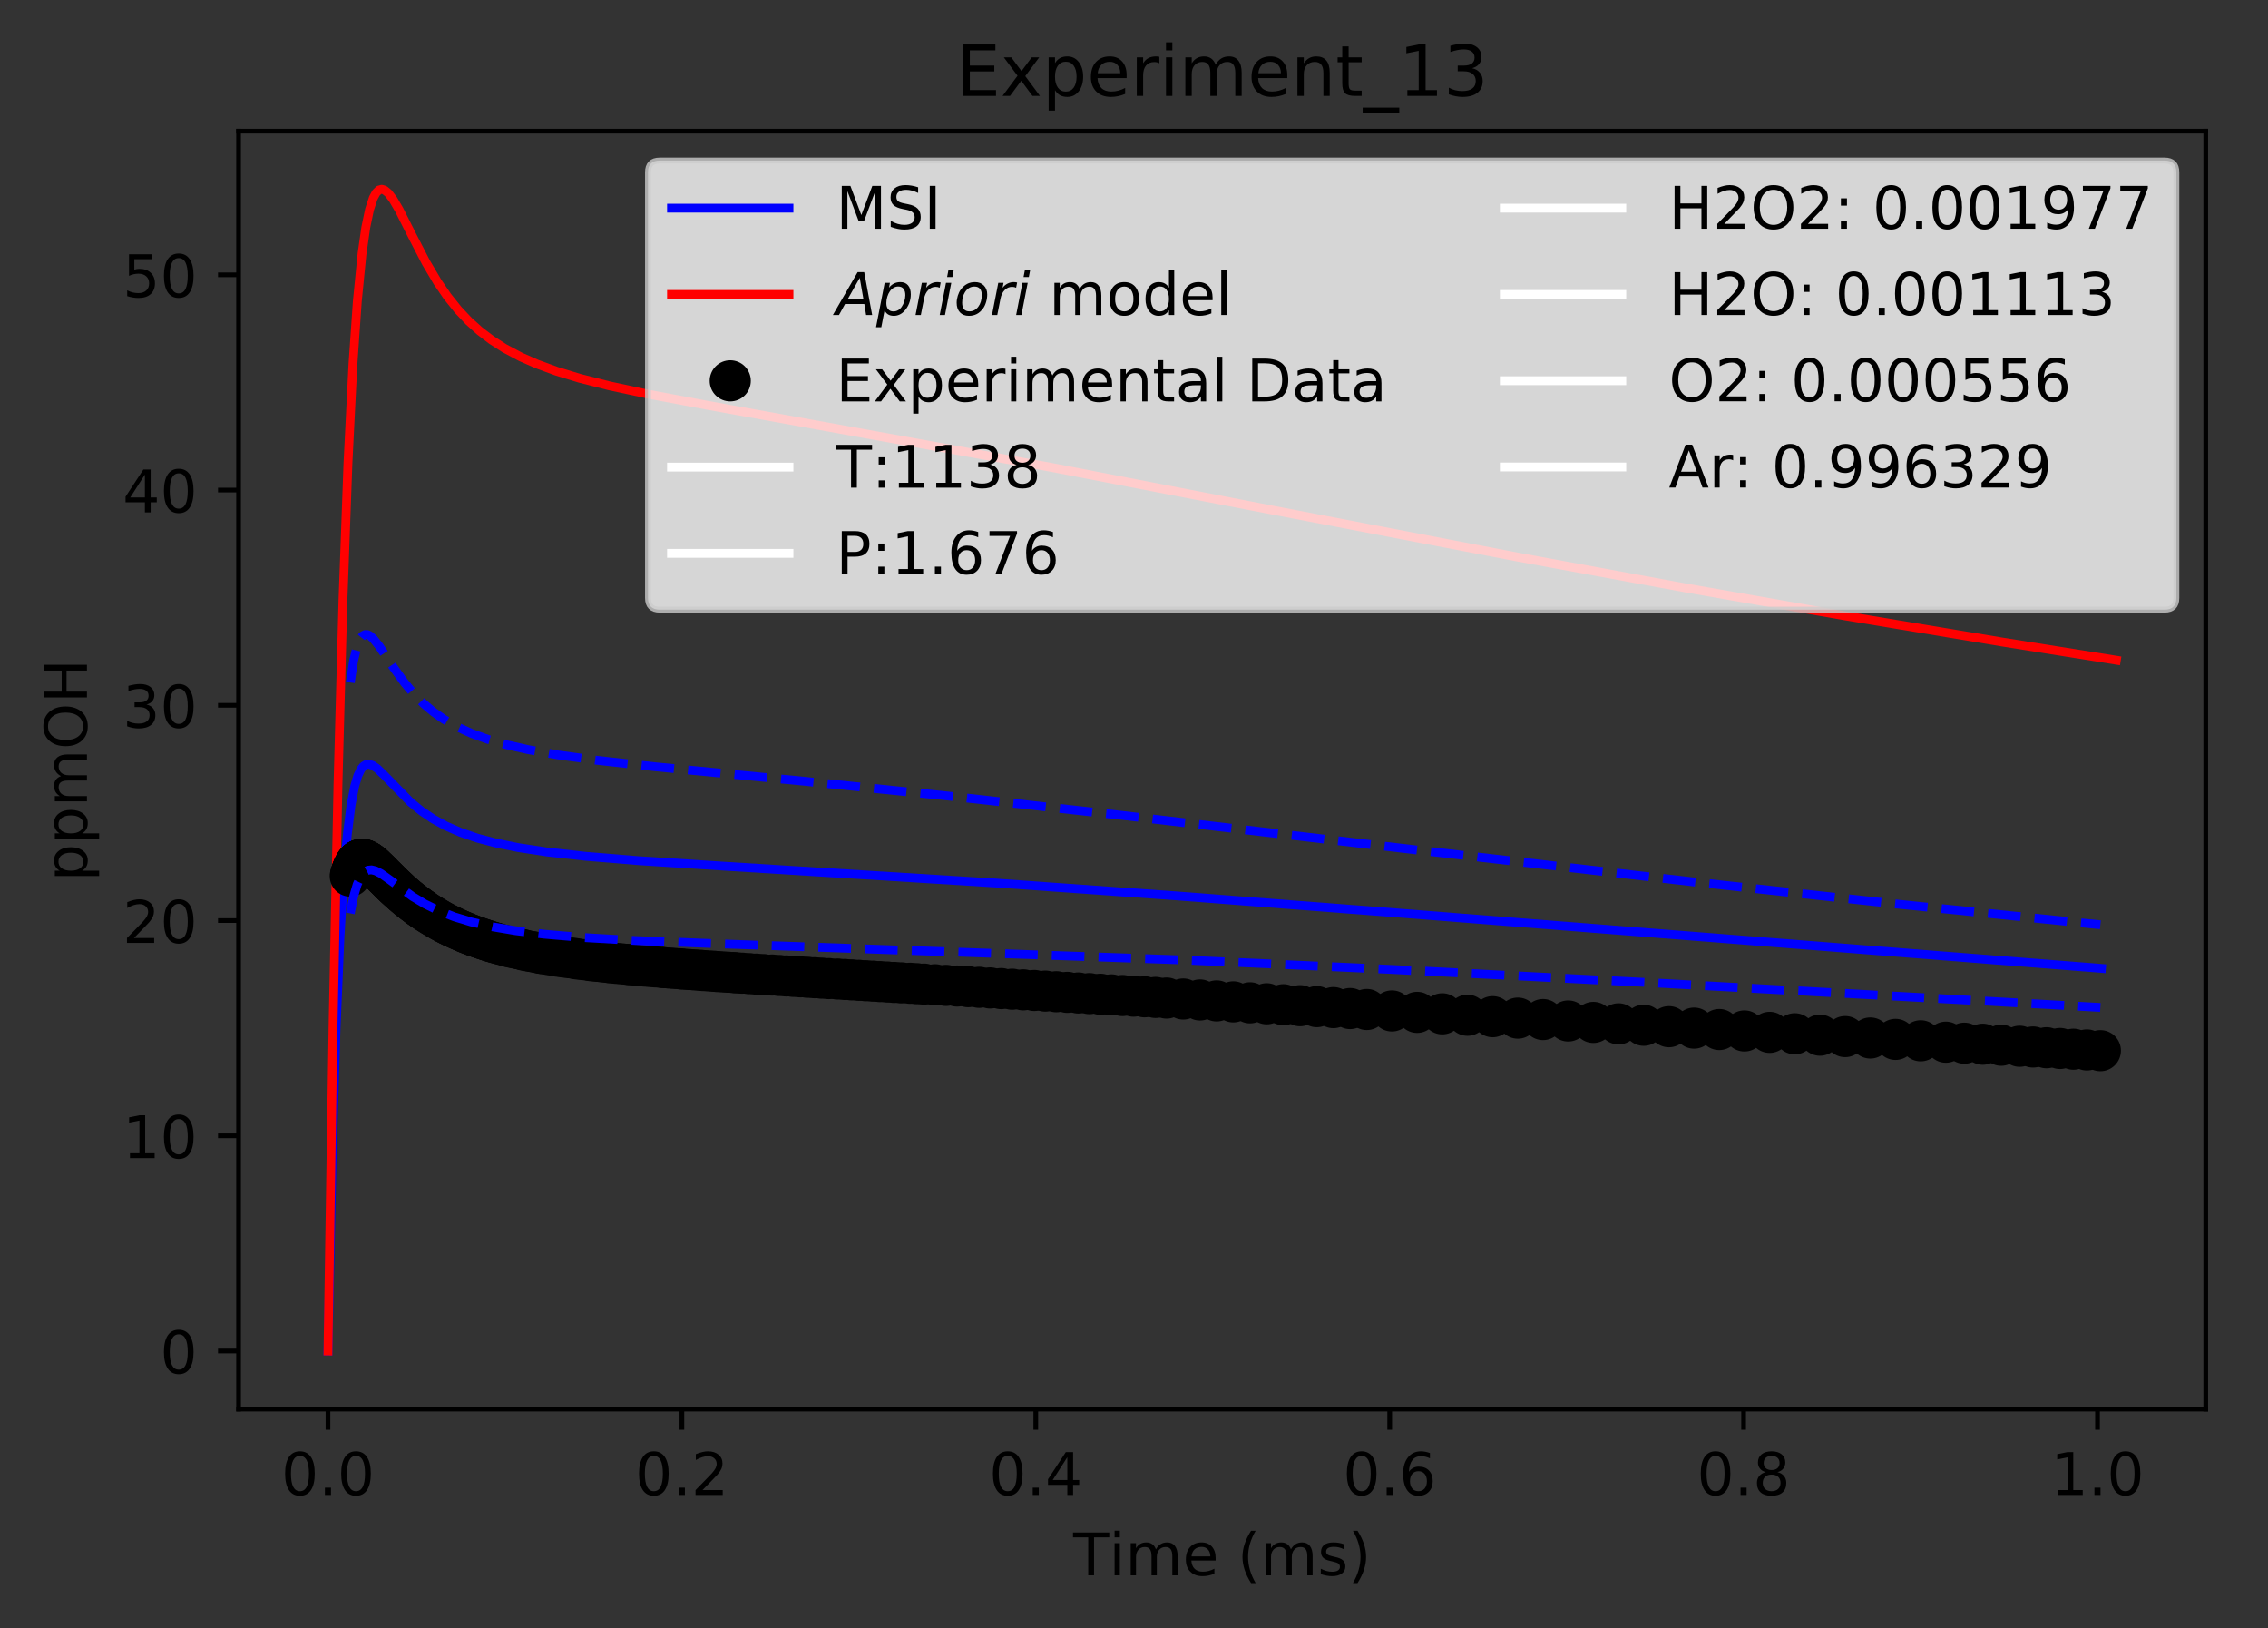 <?xml version="1.0" encoding="utf-8" standalone="no"?>
<!DOCTYPE svg PUBLIC "-//W3C//DTD SVG 1.1//EN"
  "http://www.w3.org/Graphics/SVG/1.1/DTD/svg11.dtd">
<!-- Created with matplotlib (http://matplotlib.org/) -->
<svg height="277pt" version="1.1" viewBox="0 0 386 277" width="386pt" xmlns="http://www.w3.org/2000/svg" xmlns:xlink="http://www.w3.org/1999/xlink">
 <rect x="0" y="0" width="386" height="277" fill="#333333" stroke="none"/>
 <defs>
  <style type="text/css">
*{stroke-linecap:butt;stroke-linejoin:round;}
  </style>
 </defs>
 <g id="figure_1">
  <g id="patch_1">
   <path d="M 0 277.314 
L 386.103 277.314 
L 386.103 0 
L 0 0 
z
" style="fill:none;"/>
  </g>
  <g id="axes_1">
   <g id="patch_2">
    <path d="M 40.603 239.758 
L 375.403 239.758 
L 375.403 22.318 
L 40.603 22.318 
z
" style="fill:none;"/>
   </g>
   <g id="matplotlib.axis_1">
    <g id="xtick_1">
     <g id="line2d_1">
      <defs>
       <path d="M 0 0 
L 0 3.5 
" id="mad2cdaed10" style="stroke:#000000;stroke-width:0.8;"/>
      </defs>
      <g>
       <use style="stroke:#000000;stroke-width:0.8;" x="55.821" xlink:href="#mad2cdaed10" y="239.758"/>
      </g>
     </g>
     <g id="text_1">
      <!-- 0.0 -->
      <defs>
       <path d="M 31.781 66.406 
Q 24.172 66.406 20.328 58.906 
Q 16.5 51.422 16.5 36.375 
Q 16.5 21.391 20.328 13.891 
Q 24.172 6.391 31.781 6.391 
Q 39.453 6.391 43.281 13.891 
Q 47.125 21.391 47.125 36.375 
Q 47.125 51.422 43.281 58.906 
Q 39.453 66.406 31.781 66.406 
z
M 31.781 74.219 
Q 44.047 74.219 50.516 64.516 
Q 56.984 54.828 56.984 36.375 
Q 56.984 17.969 50.516 8.266 
Q 44.047 -1.422 31.781 -1.422 
Q 19.531 -1.422 13.062 8.266 
Q 6.594 17.969 6.594 36.375 
Q 6.594 54.828 13.062 64.516 
Q 19.531 74.219 31.781 74.219 
z
" id="DejaVuSans-30"/>
       <path d="M 10.688 12.406 
L 21 12.406 
L 21 0 
L 10.688 0 
z
" id="DejaVuSans-2e"/>
      </defs>
      <g transform="translate(47.87 254.357)scale(0.1 -0.1)">
       <use xlink:href="#DejaVuSans-30"/>
       <use x="63.623" xlink:href="#DejaVuSans-2e"/>
       <use x="95.41" xlink:href="#DejaVuSans-30"/>
      </g>
     </g>
    </g>
    <g id="xtick_2">
     <g id="line2d_2">
      <g>
       <use style="stroke:#000000;stroke-width:0.8;" x="116.054" xlink:href="#mad2cdaed10" y="239.758"/>
      </g>
     </g>
     <g id="text_2">
      <!-- 0.2 -->
      <defs>
       <path d="M 19.188 8.297 
L 53.609 8.297 
L 53.609 0 
L 7.328 0 
L 7.328 8.297 
Q 12.938 14.109 22.625 23.891 
Q 32.328 33.688 34.812 36.531 
Q 39.547 41.844 41.422 45.531 
Q 43.312 49.219 43.312 52.781 
Q 43.312 58.594 39.234 62.25 
Q 35.156 65.922 28.609 65.922 
Q 23.969 65.922 18.812 64.312 
Q 13.672 62.703 7.812 59.422 
L 7.812 69.391 
Q 13.766 71.781 18.938 73 
Q 24.125 74.219 28.422 74.219 
Q 39.75 74.219 46.484 68.547 
Q 53.219 62.891 53.219 53.422 
Q 53.219 48.922 51.531 44.891 
Q 49.859 40.875 45.406 35.406 
Q 44.188 33.984 37.641 27.219 
Q 31.109 20.453 19.188 8.297 
z
" id="DejaVuSans-32"/>
      </defs>
      <g transform="translate(108.102 254.357)scale(0.1 -0.1)">
       <use xlink:href="#DejaVuSans-30"/>
       <use x="63.623" xlink:href="#DejaVuSans-2e"/>
       <use x="95.41" xlink:href="#DejaVuSans-32"/>
      </g>
     </g>
    </g>
    <g id="xtick_3">
     <g id="line2d_3">
      <g>
       <use style="stroke:#000000;stroke-width:0.8;" x="176.286" xlink:href="#mad2cdaed10" y="239.758"/>
      </g>
     </g>
     <g id="text_3">
      <!-- 0.4 -->
      <defs>
       <path d="M 37.797 64.312 
L 12.891 25.391 
L 37.797 25.391 
z
M 35.203 72.906 
L 47.609 72.906 
L 47.609 25.391 
L 58.016 25.391 
L 58.016 17.188 
L 47.609 17.188 
L 47.609 0 
L 37.797 0 
L 37.797 17.188 
L 4.891 17.188 
L 4.891 26.703 
z
" id="DejaVuSans-34"/>
      </defs>
      <g transform="translate(168.334 254.357)scale(0.1 -0.1)">
       <use xlink:href="#DejaVuSans-30"/>
       <use x="63.623" xlink:href="#DejaVuSans-2e"/>
       <use x="95.41" xlink:href="#DejaVuSans-34"/>
      </g>
     </g>
    </g>
    <g id="xtick_4">
     <g id="line2d_4">
      <g>
       <use style="stroke:#000000;stroke-width:0.8;" x="236.518" xlink:href="#mad2cdaed10" y="239.758"/>
      </g>
     </g>
     <g id="text_4">
      <!-- 0.6 -->
      <defs>
       <path d="M 33.016 40.375 
Q 26.375 40.375 22.484 35.828 
Q 18.609 31.297 18.609 23.391 
Q 18.609 15.531 22.484 10.953 
Q 26.375 6.391 33.016 6.391 
Q 39.656 6.391 43.531 10.953 
Q 47.406 15.531 47.406 23.391 
Q 47.406 31.297 43.531 35.828 
Q 39.656 40.375 33.016 40.375 
z
M 52.594 71.297 
L 52.594 62.312 
Q 48.875 64.062 45.094 64.984 
Q 41.312 65.922 37.594 65.922 
Q 27.828 65.922 22.672 59.328 
Q 17.531 52.734 16.797 39.406 
Q 19.672 43.656 24.016 45.922 
Q 28.375 48.188 33.594 48.188 
Q 44.578 48.188 50.953 41.516 
Q 57.328 34.859 57.328 23.391 
Q 57.328 12.156 50.688 5.359 
Q 44.047 -1.422 33.016 -1.422 
Q 20.359 -1.422 13.672 8.266 
Q 6.984 17.969 6.984 36.375 
Q 6.984 53.656 15.188 63.938 
Q 23.391 74.219 37.203 74.219 
Q 40.922 74.219 44.703 73.484 
Q 48.484 72.75 52.594 71.297 
z
" id="DejaVuSans-36"/>
      </defs>
      <g transform="translate(228.567 254.357)scale(0.1 -0.1)">
       <use xlink:href="#DejaVuSans-30"/>
       <use x="63.623" xlink:href="#DejaVuSans-2e"/>
       <use x="95.41" xlink:href="#DejaVuSans-36"/>
      </g>
     </g>
    </g>
    <g id="xtick_5">
     <g id="line2d_5">
      <g>
       <use style="stroke:#000000;stroke-width:0.8;" x="296.751" xlink:href="#mad2cdaed10" y="239.758"/>
      </g>
     </g>
     <g id="text_5">
      <!-- 0.8 -->
      <defs>
       <path d="M 31.781 34.625 
Q 24.75 34.625 20.719 30.859 
Q 16.703 27.094 16.703 20.516 
Q 16.703 13.922 20.719 10.156 
Q 24.75 6.391 31.781 6.391 
Q 38.812 6.391 42.859 10.172 
Q 46.922 13.969 46.922 20.516 
Q 46.922 27.094 42.891 30.859 
Q 38.875 34.625 31.781 34.625 
z
M 21.922 38.812 
Q 15.578 40.375 12.031 44.719 
Q 8.5 49.078 8.5 55.328 
Q 8.5 64.062 14.719 69.141 
Q 20.953 74.219 31.781 74.219 
Q 42.672 74.219 48.875 69.141 
Q 55.078 64.062 55.078 55.328 
Q 55.078 49.078 51.531 44.719 
Q 48 40.375 41.703 38.812 
Q 48.828 37.156 52.797 32.312 
Q 56.781 27.484 56.781 20.516 
Q 56.781 9.906 50.312 4.234 
Q 43.844 -1.422 31.781 -1.422 
Q 19.734 -1.422 13.25 4.234 
Q 6.781 9.906 6.781 20.516 
Q 6.781 27.484 10.781 32.312 
Q 14.797 37.156 21.922 38.812 
z
M 18.312 54.391 
Q 18.312 48.734 21.844 45.562 
Q 25.391 42.391 31.781 42.391 
Q 38.141 42.391 41.719 45.562 
Q 45.312 48.734 45.312 54.391 
Q 45.312 60.062 41.719 63.234 
Q 38.141 66.406 31.781 66.406 
Q 25.391 66.406 21.844 63.234 
Q 18.312 60.062 18.312 54.391 
z
" id="DejaVuSans-38"/>
      </defs>
      <g transform="translate(288.799 254.357)scale(0.1 -0.1)">
       <use xlink:href="#DejaVuSans-30"/>
       <use x="63.623" xlink:href="#DejaVuSans-2e"/>
       <use x="95.41" xlink:href="#DejaVuSans-38"/>
      </g>
     </g>
    </g>
    <g id="xtick_6">
     <g id="line2d_6">
      <g>
       <use style="stroke:#000000;stroke-width:0.8;" x="356.983" xlink:href="#mad2cdaed10" y="239.758"/>
      </g>
     </g>
     <g id="text_6">
      <!-- 1.0 -->
      <defs>
       <path d="M 12.406 8.297 
L 28.516 8.297 
L 28.516 63.922 
L 10.984 60.406 
L 10.984 69.391 
L 28.422 72.906 
L 38.281 72.906 
L 38.281 8.297 
L 54.391 8.297 
L 54.391 0 
L 12.406 0 
z
" id="DejaVuSans-31"/>
      </defs>
      <g transform="translate(349.031 254.357)scale(0.1 -0.1)">
       <use xlink:href="#DejaVuSans-31"/>
       <use x="63.623" xlink:href="#DejaVuSans-2e"/>
       <use x="95.41" xlink:href="#DejaVuSans-30"/>
      </g>
     </g>
    </g>
    <g id="text_7">
     <!-- Time (ms) -->
     <defs>
      <path d="M -0.297 72.906 
L 61.375 72.906 
L 61.375 64.594 
L 35.5 64.594 
L 35.5 0 
L 25.594 0 
L 25.594 64.594 
L -0.297 64.594 
z
" id="DejaVuSans-54"/>
      <path d="M 9.422 54.688 
L 18.406 54.688 
L 18.406 0 
L 9.422 0 
z
M 9.422 75.984 
L 18.406 75.984 
L 18.406 64.594 
L 9.422 64.594 
z
" id="DejaVuSans-69"/>
      <path d="M 52 44.188 
Q 55.375 50.25 60.062 53.125 
Q 64.75 56 71.094 56 
Q 79.641 56 84.281 50.016 
Q 88.922 44.047 88.922 33.016 
L 88.922 0 
L 79.891 0 
L 79.891 32.719 
Q 79.891 40.578 77.094 44.375 
Q 74.312 48.188 68.609 48.188 
Q 61.625 48.188 57.562 43.547 
Q 53.516 38.922 53.516 30.906 
L 53.516 0 
L 44.484 0 
L 44.484 32.719 
Q 44.484 40.625 41.703 44.406 
Q 38.922 48.188 33.109 48.188 
Q 26.219 48.188 22.156 43.531 
Q 18.109 38.875 18.109 30.906 
L 18.109 0 
L 9.078 0 
L 9.078 54.688 
L 18.109 54.688 
L 18.109 46.188 
Q 21.188 51.219 25.484 53.609 
Q 29.781 56 35.688 56 
Q 41.656 56 45.828 52.969 
Q 50 49.953 52 44.188 
z
" id="DejaVuSans-6d"/>
      <path d="M 56.203 29.594 
L 56.203 25.203 
L 14.891 25.203 
Q 15.484 15.922 20.484 11.062 
Q 25.484 6.203 34.422 6.203 
Q 39.594 6.203 44.453 7.469 
Q 49.312 8.734 54.109 11.281 
L 54.109 2.781 
Q 49.266 0.734 44.188 -0.344 
Q 39.109 -1.422 33.891 -1.422 
Q 20.797 -1.422 13.156 6.188 
Q 5.516 13.812 5.516 26.812 
Q 5.516 40.234 12.766 48.109 
Q 20.016 56 32.328 56 
Q 43.359 56 49.781 48.891 
Q 56.203 41.797 56.203 29.594 
z
M 47.219 32.234 
Q 47.125 39.594 43.094 43.984 
Q 39.062 48.391 32.422 48.391 
Q 24.906 48.391 20.391 44.141 
Q 15.875 39.891 15.188 32.172 
z
" id="DejaVuSans-65"/>
      <path id="DejaVuSans-20"/>
      <path d="M 31 75.875 
Q 24.469 64.656 21.281 53.656 
Q 18.109 42.672 18.109 31.391 
Q 18.109 20.125 21.312 9.062 
Q 24.516 -2 31 -13.188 
L 23.188 -13.188 
Q 15.875 -1.703 12.234 9.375 
Q 8.594 20.453 8.594 31.391 
Q 8.594 42.281 12.203 53.312 
Q 15.828 64.359 23.188 75.875 
z
" id="DejaVuSans-28"/>
      <path d="M 44.281 53.078 
L 44.281 44.578 
Q 40.484 46.531 36.375 47.5 
Q 32.281 48.484 27.875 48.484 
Q 21.188 48.484 17.844 46.438 
Q 14.5 44.391 14.5 40.281 
Q 14.5 37.156 16.891 35.375 
Q 19.281 33.594 26.516 31.984 
L 29.594 31.297 
Q 39.156 29.25 43.188 25.516 
Q 47.219 21.781 47.219 15.094 
Q 47.219 7.469 41.188 3.016 
Q 35.156 -1.422 24.609 -1.422 
Q 20.219 -1.422 15.453 -0.562 
Q 10.688 0.297 5.422 2 
L 5.422 11.281 
Q 10.406 8.688 15.234 7.391 
Q 20.062 6.109 24.812 6.109 
Q 31.156 6.109 34.562 8.281 
Q 37.984 10.453 37.984 14.406 
Q 37.984 18.062 35.516 20.016 
Q 33.062 21.969 24.703 23.781 
L 21.578 24.516 
Q 13.234 26.266 9.516 29.906 
Q 5.812 33.547 5.812 39.891 
Q 5.812 47.609 11.281 51.797 
Q 16.75 56 26.812 56 
Q 31.781 56 36.172 55.266 
Q 40.578 54.547 44.281 53.078 
z
" id="DejaVuSans-73"/>
      <path d="M 8.016 75.875 
L 15.828 75.875 
Q 23.141 64.359 26.781 53.312 
Q 30.422 42.281 30.422 31.391 
Q 30.422 20.453 26.781 9.375 
Q 23.141 -1.703 15.828 -13.188 
L 8.016 -13.188 
Q 14.5 -2 17.703 9.062 
Q 20.906 20.125 20.906 31.391 
Q 20.906 42.672 17.703 53.656 
Q 14.5 64.656 8.016 75.875 
z
" id="DejaVuSans-29"/>
     </defs>
     <g transform="translate(182.65 268.035)scale(0.1 -0.1)">
      <use xlink:href="#DejaVuSans-54"/>
      <use x="61.037" xlink:href="#DejaVuSans-69"/>
      <use x="88.82" xlink:href="#DejaVuSans-6d"/>
      <use x="186.232" xlink:href="#DejaVuSans-65"/>
      <use x="247.756" xlink:href="#DejaVuSans-20"/>
      <use x="279.543" xlink:href="#DejaVuSans-28"/>
      <use x="318.557" xlink:href="#DejaVuSans-6d"/>
      <use x="415.969" xlink:href="#DejaVuSans-73"/>
      <use x="468.068" xlink:href="#DejaVuSans-29"/>
     </g>
    </g>
   </g>
   <g id="matplotlib.axis_2">
    <g id="ytick_1">
     <g id="line2d_7">
      <defs>
       <path d="M 0 0 
L -3.5 0 
" id="m29698afa6a" style="stroke:#000000;stroke-width:0.8;"/>
      </defs>
      <g>
       <use style="stroke:#000000;stroke-width:0.8;" x="40.603" xlink:href="#m29698afa6a" y="229.874"/>
      </g>
     </g>
     <g id="text_8">
      <!-- 0 -->
      <g transform="translate(27.241 233.674)scale(0.1 -0.1)">
       <use xlink:href="#DejaVuSans-30"/>
      </g>
     </g>
    </g>
    <g id="ytick_2">
     <g id="line2d_8">
      <g>
       <use style="stroke:#000000;stroke-width:0.8;" x="40.603" xlink:href="#m29698afa6a" y="193.251"/>
      </g>
     </g>
     <g id="text_9">
      <!-- 10 -->
      <g transform="translate(20.878 197.05)scale(0.1 -0.1)">
       <use xlink:href="#DejaVuSans-31"/>
       <use x="63.623" xlink:href="#DejaVuSans-30"/>
      </g>
     </g>
    </g>
    <g id="ytick_3">
     <g id="line2d_9">
      <g>
       <use style="stroke:#000000;stroke-width:0.8;" x="40.603" xlink:href="#m29698afa6a" y="156.628"/>
      </g>
     </g>
     <g id="text_10">
      <!-- 20 -->
      <g transform="translate(20.878 160.427)scale(0.1 -0.1)">
       <use xlink:href="#DejaVuSans-32"/>
       <use x="63.623" xlink:href="#DejaVuSans-30"/>
      </g>
     </g>
    </g>
    <g id="ytick_4">
     <g id="line2d_10">
      <g>
       <use style="stroke:#000000;stroke-width:0.8;" x="40.603" xlink:href="#m29698afa6a" y="120.004"/>
      </g>
     </g>
     <g id="text_11">
      <!-- 30 -->
      <defs>
       <path d="M 40.578 39.312 
Q 47.656 37.797 51.625 33 
Q 55.609 28.219 55.609 21.188 
Q 55.609 10.406 48.188 4.484 
Q 40.766 -1.422 27.094 -1.422 
Q 22.516 -1.422 17.656 -0.516 
Q 12.797 0.391 7.625 2.203 
L 7.625 11.719 
Q 11.719 9.328 16.594 8.109 
Q 21.484 6.891 26.812 6.891 
Q 36.078 6.891 40.938 10.547 
Q 45.797 14.203 45.797 21.188 
Q 45.797 27.641 41.281 31.266 
Q 36.766 34.906 28.719 34.906 
L 20.219 34.906 
L 20.219 43.016 
L 29.109 43.016 
Q 36.375 43.016 40.234 45.922 
Q 44.094 48.828 44.094 54.297 
Q 44.094 59.906 40.109 62.906 
Q 36.141 65.922 28.719 65.922 
Q 24.656 65.922 20.016 65.031 
Q 15.375 64.156 9.812 62.312 
L 9.812 71.094 
Q 15.438 72.656 20.344 73.438 
Q 25.25 74.219 29.594 74.219 
Q 40.828 74.219 47.359 69.109 
Q 53.906 64.016 53.906 55.328 
Q 53.906 49.266 50.438 45.094 
Q 46.969 40.922 40.578 39.312 
z
" id="DejaVuSans-33"/>
      </defs>
      <g transform="translate(20.878 123.804)scale(0.1 -0.1)">
       <use xlink:href="#DejaVuSans-33"/>
       <use x="63.623" xlink:href="#DejaVuSans-30"/>
      </g>
     </g>
    </g>
    <g id="ytick_5">
     <g id="line2d_11">
      <g>
       <use style="stroke:#000000;stroke-width:0.8;" x="40.603" xlink:href="#m29698afa6a" y="83.381"/>
      </g>
     </g>
     <g id="text_12">
      <!-- 40 -->
      <g transform="translate(20.878 87.18)scale(0.1 -0.1)">
       <use xlink:href="#DejaVuSans-34"/>
       <use x="63.623" xlink:href="#DejaVuSans-30"/>
      </g>
     </g>
    </g>
    <g id="ytick_6">
     <g id="line2d_12">
      <g>
       <use style="stroke:#000000;stroke-width:0.8;" x="40.603" xlink:href="#m29698afa6a" y="46.758"/>
      </g>
     </g>
     <g id="text_13">
      <!-- 50 -->
      <defs>
       <path d="M 10.797 72.906 
L 49.516 72.906 
L 49.516 64.594 
L 19.828 64.594 
L 19.828 46.734 
Q 21.969 47.469 24.109 47.828 
Q 26.266 48.188 28.422 48.188 
Q 40.625 48.188 47.75 41.5 
Q 54.891 34.812 54.891 23.391 
Q 54.891 11.625 47.562 5.094 
Q 40.234 -1.422 26.906 -1.422 
Q 22.312 -1.422 17.547 -0.641 
Q 12.797 0.141 7.719 1.703 
L 7.719 11.625 
Q 12.109 9.234 16.797 8.062 
Q 21.484 6.891 26.703 6.891 
Q 35.156 6.891 40.078 11.328 
Q 45.016 15.766 45.016 23.391 
Q 45.016 31 40.078 35.438 
Q 35.156 39.891 26.703 39.891 
Q 22.75 39.891 18.812 39.016 
Q 14.891 38.141 10.797 36.281 
z
" id="DejaVuSans-35"/>
      </defs>
      <g transform="translate(20.878 50.557)scale(0.1 -0.1)">
       <use xlink:href="#DejaVuSans-35"/>
       <use x="63.623" xlink:href="#DejaVuSans-30"/>
      </g>
     </g>
    </g>
    <g id="text_14">
     <!-- ppmOH -->
     <defs>
      <path d="M 18.109 8.203 
L 18.109 -20.797 
L 9.078 -20.797 
L 9.078 54.688 
L 18.109 54.688 
L 18.109 46.391 
Q 20.953 51.266 25.266 53.625 
Q 29.594 56 35.594 56 
Q 45.562 56 51.781 48.094 
Q 58.016 40.188 58.016 27.297 
Q 58.016 14.406 51.781 6.484 
Q 45.562 -1.422 35.594 -1.422 
Q 29.594 -1.422 25.266 0.953 
Q 20.953 3.328 18.109 8.203 
z
M 48.688 27.297 
Q 48.688 37.203 44.609 42.844 
Q 40.531 48.484 33.406 48.484 
Q 26.266 48.484 22.188 42.844 
Q 18.109 37.203 18.109 27.297 
Q 18.109 17.391 22.188 11.75 
Q 26.266 6.109 33.406 6.109 
Q 40.531 6.109 44.609 11.75 
Q 48.688 17.391 48.688 27.297 
z
" id="DejaVuSans-70"/>
      <path d="M 39.406 66.219 
Q 28.656 66.219 22.328 58.203 
Q 16.016 50.203 16.016 36.375 
Q 16.016 22.609 22.328 14.594 
Q 28.656 6.594 39.406 6.594 
Q 50.141 6.594 56.422 14.594 
Q 62.703 22.609 62.703 36.375 
Q 62.703 50.203 56.422 58.203 
Q 50.141 66.219 39.406 66.219 
z
M 39.406 74.219 
Q 54.734 74.219 63.906 63.938 
Q 73.094 53.656 73.094 36.375 
Q 73.094 19.141 63.906 8.859 
Q 54.734 -1.422 39.406 -1.422 
Q 24.031 -1.422 14.812 8.828 
Q 5.609 19.094 5.609 36.375 
Q 5.609 53.656 14.812 63.938 
Q 24.031 74.219 39.406 74.219 
z
" id="DejaVuSans-4f"/>
      <path d="M 9.812 72.906 
L 19.672 72.906 
L 19.672 43.016 
L 55.516 43.016 
L 55.516 72.906 
L 65.375 72.906 
L 65.375 0 
L 55.516 0 
L 55.516 34.719 
L 19.672 34.719 
L 19.672 0 
L 9.812 0 
z
" id="DejaVuSans-48"/>
     </defs>
     <g transform="translate(14.798 149.953)rotate(-90)scale(0.1 -0.1)">
      <use xlink:href="#DejaVuSans-70"/>
      <use x="63.477" xlink:href="#DejaVuSans-70"/>
      <use x="126.953" xlink:href="#DejaVuSans-6d"/>
      <use x="224.365" xlink:href="#DejaVuSans-4f"/>
      <use x="303.076" xlink:href="#DejaVuSans-48"/>
     </g>
    </g>
   </g>
   <g id="line2d_13">
    <path clip-path="url(#p74aaec2e94)" d="M 55.821 229.874 
L 56.523 197.15 
L 57.198 174.893 
L 57.857 159.523 
L 58.486 149.168 
L 59.115 141.926 
L 59.743 136.987 
L 60.372 133.74 
L 60.896 131.99 
L 61.42 130.89 
L 61.839 130.369 
L 62.312 130.075 
L 62.784 130.02 
L 63.414 130.219 
L 64.202 130.759 
L 65.462 131.974 
L 69.875 136.491 
L 71.767 138.029 
L 73.779 139.379 
L 75.909 140.543 
L 78.395 141.629 
L 81.259 142.608 
L 84.49 143.462 
L 88.276 144.227 
L 93.172 144.97 
L 99.7 145.697 
L 108.676 146.435 
L 123.408 147.385 
L 169.273 150.226 
L 200.238 152.428 
L 238.409 155.376 
L 357.658 164.768 
L 357.658 164.768 
" style="fill:none;stroke:#0000ff;stroke-linecap:square;stroke-width:1.5;"/>
   </g>
   <g id="line2d_14">
    <path clip-path="url(#p74aaec2e94)" d="M 55.821 229.874 
L 56.683 174.558 
L 57.523 133.47 
L 58.371 102.124 
L 59.219 78.866 
L 60.068 61.98 
L 60.814 51.282 
L 61.614 43.193 
L 62.253 38.716 
L 62.893 35.641 
L 63.533 33.683 
L 64.013 32.804 
L 64.493 32.335 
L 64.973 32.202 
L 65.453 32.343 
L 66.093 32.865 
L 66.893 33.913 
L 67.937 35.699 
L 70.109 40.016 
L 72.522 44.692 
L 74.453 47.962 
L 76.149 50.44 
L 77.975 52.722 
L 79.8 54.656 
L 81.626 56.299 
L 83.643 57.836 
L 85.867 59.261 
L 88.648 60.737 
L 91.429 61.958 
L 94.766 63.178 
L 98.665 64.364 
L 103.68 65.639 
L 110.367 67.076 
L 120.397 68.956 
L 178.734 79.486 
L 216.568 86.793 
L 258.299 94.786 
L 286.813 100.021 
L 313.743 104.738 
L 340.773 109.238 
L 360.185 112.33 
L 360.185 112.33 
" style="fill:none;stroke:#ff0000;stroke-linecap:square;stroke-width:1.5;"/>
   </g>
   <g id="line2d_15">
    <defs>
     <path d="M 0 3 
C 0.796 3 1.559 2.684 2.121 2.121 
C 2.684 1.559 3 0.796 3 0 
C 3 -0.796 2.684 -1.559 2.121 -2.121 
C 1.559 -2.684 0.796 -3 0 -3 
C -0.796 -3 -1.559 -2.684 -2.121 -2.121 
C -2.684 -1.559 -3 -0.796 -3 0 
C -3 0.796 -2.684 1.559 -2.121 2.121 
C -1.559 2.684 -0.796 3 0 3 
z
" id="m8df64e427b" style="stroke:#000000;"/>
    </defs>
    <g clip-path="url(#p74aaec2e94)">
     <use style="stroke:#000000;" x="59.616" xlink:href="#m8df64e427b" y="149.061"/>
     <use style="stroke:#000000;" x="59.676" xlink:href="#m8df64e427b" y="148.818"/>
     <use style="stroke:#000000;" x="59.767" xlink:href="#m8df64e427b" y="148.59"/>
     <use style="stroke:#000000;" x="59.827" xlink:href="#m8df64e427b" y="148.376"/>
     <use style="stroke:#000000;" x="59.887" xlink:href="#m8df64e427b" y="148.175"/>
     <use style="stroke:#000000;" x="59.977" xlink:href="#m8df64e427b" y="147.899"/>
     <use style="stroke:#000000;" x="60.098" xlink:href="#m8df64e427b" y="147.65"/>
     <use style="stroke:#000000;" x="60.188" xlink:href="#m8df64e427b" y="147.427"/>
     <use style="stroke:#000000;" x="60.309" xlink:href="#m8df64e427b" y="147.228"/>
     <use style="stroke:#000000;" x="60.399" xlink:href="#m8df64e427b" y="147.051"/>
     <use style="stroke:#000000;" x="60.489" xlink:href="#m8df64e427b" y="146.895"/>
     <use style="stroke:#000000;" x="60.61" xlink:href="#m8df64e427b" y="146.758"/>
     <use style="stroke:#000000;" x="60.7" xlink:href="#m8df64e427b" y="146.64"/>
     <use style="stroke:#000000;" x="60.79" xlink:href="#m8df64e427b" y="146.539"/>
     <use style="stroke:#000000;" x="60.911" xlink:href="#m8df64e427b" y="146.453"/>
     <use style="stroke:#000000;" x="61.001" xlink:href="#m8df64e427b" y="146.382"/>
     <use style="stroke:#000000;" x="61.122" xlink:href="#m8df64e427b" y="146.325"/>
     <use style="stroke:#000000;" x="61.212" xlink:href="#m8df64e427b" y="146.281"/>
     <use style="stroke:#000000;" x="61.302" xlink:href="#m8df64e427b" y="146.248"/>
     <use style="stroke:#000000;" x="61.423" xlink:href="#m8df64e427b" y="146.226"/>
     <use style="stroke:#000000;" x="61.513" xlink:href="#m8df64e427b" y="146.215"/>
     <use style="stroke:#000000;" x="61.604" xlink:href="#m8df64e427b" y="146.213"/>
     <use style="stroke:#000000;" x="61.724" xlink:href="#m8df64e427b" y="146.22"/>
     <use style="stroke:#000000;" x="61.814" xlink:href="#m8df64e427b" y="146.235"/>
     <use style="stroke:#000000;" x="61.935" xlink:href="#m8df64e427b" y="146.259"/>
     <use style="stroke:#000000;" x="62.025" xlink:href="#m8df64e427b" y="146.288"/>
     <use style="stroke:#000000;" x="62.116" xlink:href="#m8df64e427b" y="146.325"/>
     <use style="stroke:#000000;" x="62.236" xlink:href="#m8df64e427b" y="146.367"/>
     <use style="stroke:#000000;" x="62.326" xlink:href="#m8df64e427b" y="146.416"/>
     <use style="stroke:#000000;" x="62.417" xlink:href="#m8df64e427b" y="146.469"/>
     <use style="stroke:#000000;" x="62.537" xlink:href="#m8df64e427b" y="146.527"/>
     <use style="stroke:#000000;" x="62.628" xlink:href="#m8df64e427b" y="146.59"/>
     <use style="stroke:#000000;" x="62.748" xlink:href="#m8df64e427b" y="146.656"/>
     <use style="stroke:#000000;" x="62.838" xlink:href="#m8df64e427b" y="146.727"/>
     <use style="stroke:#000000;" x="62.929" xlink:href="#m8df64e427b" y="146.8"/>
     <use style="stroke:#000000;" x="63.049" xlink:href="#m8df64e427b" y="146.877"/>
     <use style="stroke:#000000;" x="63.14" xlink:href="#m8df64e427b" y="146.957"/>
     <use style="stroke:#000000;" x="63.23" xlink:href="#m8df64e427b" y="147.039"/>
     <use style="stroke:#000000;" x="63.35" xlink:href="#m8df64e427b" y="147.124"/>
     <use style="stroke:#000000;" x="63.441" xlink:href="#m8df64e427b" y="147.211"/>
     <use style="stroke:#000000;" x="63.561" xlink:href="#m8df64e427b" y="147.3"/>
     <use style="stroke:#000000;" x="63.652" xlink:href="#m8df64e427b" y="147.391"/>
     <use style="stroke:#000000;" x="63.742" xlink:href="#m8df64e427b" y="147.483"/>
     <use style="stroke:#000000;" x="63.892" xlink:href="#m8df64e427b" y="147.625"/>
     <use style="stroke:#000000;" x="64.043" xlink:href="#m8df64e427b" y="147.77"/>
     <use style="stroke:#000000;" x="64.224" xlink:href="#m8df64e427b" y="147.918"/>
     <use style="stroke:#000000;" x="64.374" xlink:href="#m8df64e427b" y="148.067"/>
     <use style="stroke:#000000;" x="64.525" xlink:href="#m8df64e427b" y="148.218"/>
     <use style="stroke:#000000;" x="64.675" xlink:href="#m8df64e427b" y="148.37"/>
     <use style="stroke:#000000;" x="64.826" xlink:href="#m8df64e427b" y="148.523"/>
     <use style="stroke:#000000;" x="64.977" xlink:href="#m8df64e427b" y="148.677"/>
     <use style="stroke:#000000;" x="65.127" xlink:href="#m8df64e427b" y="148.831"/>
     <use style="stroke:#000000;" x="65.278" xlink:href="#m8df64e427b" y="148.986"/>
     <use style="stroke:#000000;" x="65.428" xlink:href="#m8df64e427b" y="149.14"/>
     <use style="stroke:#000000;" x="65.579" xlink:href="#m8df64e427b" y="149.294"/>
     <use style="stroke:#000000;" x="65.76" xlink:href="#m8df64e427b" y="149.448"/>
     <use style="stroke:#000000;" x="65.91" xlink:href="#m8df64e427b" y="149.602"/>
     <use style="stroke:#000000;" x="66.061" xlink:href="#m8df64e427b" y="149.754"/>
     <use style="stroke:#000000;" x="66.211" xlink:href="#m8df64e427b" y="149.906"/>
     <use style="stroke:#000000;" x="66.362" xlink:href="#m8df64e427b" y="150.058"/>
     <use style="stroke:#000000;" x="66.513" xlink:href="#m8df64e427b" y="150.208"/>
     <use style="stroke:#000000;" x="66.663" xlink:href="#m8df64e427b" y="150.358"/>
     <use style="stroke:#000000;" x="66.814" xlink:href="#m8df64e427b" y="150.507"/>
     <use style="stroke:#000000;" x="66.964" xlink:href="#m8df64e427b" y="150.654"/>
     <use style="stroke:#000000;" x="67.115" xlink:href="#m8df64e427b" y="150.801"/>
     <use style="stroke:#000000;" x="67.296" xlink:href="#m8df64e427b" y="150.946"/>
     <use style="stroke:#000000;" x="67.446" xlink:href="#m8df64e427b" y="151.09"/>
     <use style="stroke:#000000;" x="67.597" xlink:href="#m8df64e427b" y="151.233"/>
     <use style="stroke:#000000;" x="67.747" xlink:href="#m8df64e427b" y="151.374"/>
     <use style="stroke:#000000;" x="67.898" xlink:href="#m8df64e427b" y="151.515"/>
     <use style="stroke:#000000;" x="68.139" xlink:href="#m8df64e427b" y="151.726"/>
     <use style="stroke:#000000;" x="68.35" xlink:href="#m8df64e427b" y="151.933"/>
     <use style="stroke:#000000;" x="68.591" xlink:href="#m8df64e427b" y="152.138"/>
     <use style="stroke:#000000;" x="68.831" xlink:href="#m8df64e427b" y="152.34"/>
     <use style="stroke:#000000;" x="69.072" xlink:href="#m8df64e427b" y="152.539"/>
     <use style="stroke:#000000;" x="69.283" xlink:href="#m8df64e427b" y="152.734"/>
     <use style="stroke:#000000;" x="69.524" xlink:href="#m8df64e427b" y="152.927"/>
     <use style="stroke:#000000;" x="69.765" xlink:href="#m8df64e427b" y="153.117"/>
     <use style="stroke:#000000;" x="70.006" xlink:href="#m8df64e427b" y="153.303"/>
     <use style="stroke:#000000;" x="70.217" xlink:href="#m8df64e427b" y="153.487"/>
     <use style="stroke:#000000;" x="70.458" xlink:href="#m8df64e427b" y="153.668"/>
     <use style="stroke:#000000;" x="70.699" xlink:href="#m8df64e427b" y="153.845"/>
     <use style="stroke:#000000;" x="70.94" xlink:href="#m8df64e427b" y="154.021"/>
     <use style="stroke:#000000;" x="71.15" xlink:href="#m8df64e427b" y="154.192"/>
     <use style="stroke:#000000;" x="71.391" xlink:href="#m8df64e427b" y="154.362"/>
     <use style="stroke:#000000;" x="71.632" xlink:href="#m8df64e427b" y="154.528"/>
     <use style="stroke:#000000;" x="71.873" xlink:href="#m8df64e427b" y="154.692"/>
     <use style="stroke:#000000;" x="72.084" xlink:href="#m8df64e427b" y="154.853"/>
     <use style="stroke:#000000;" x="72.325" xlink:href="#m8df64e427b" y="155.012"/>
     <use style="stroke:#000000;" x="72.686" xlink:href="#m8df64e427b" y="155.25"/>
     <use style="stroke:#000000;" x="73.048" xlink:href="#m8df64e427b" y="155.483"/>
     <use style="stroke:#000000;" x="73.409" xlink:href="#m8df64e427b" y="155.709"/>
     <use style="stroke:#000000;" x="73.771" xlink:href="#m8df64e427b" y="155.93"/>
     <use style="stroke:#000000;" x="74.132" xlink:href="#m8df64e427b" y="156.145"/>
     <use style="stroke:#000000;" x="74.493" xlink:href="#m8df64e427b" y="156.355"/>
     <use style="stroke:#000000;" x="74.825" xlink:href="#m8df64e427b" y="156.56"/>
     <use style="stroke:#000000;" x="75.186" xlink:href="#m8df64e427b" y="156.758"/>
     <use style="stroke:#000000;" x="75.547" xlink:href="#m8df64e427b" y="156.953"/>
     <use style="stroke:#000000;" x="75.909" xlink:href="#m8df64e427b" y="157.142"/>
     <use style="stroke:#000000;" x="76.27" xlink:href="#m8df64e427b" y="157.326"/>
     <use style="stroke:#000000;" x="76.632" xlink:href="#m8df64e427b" y="157.506"/>
     <use style="stroke:#000000;" x="76.993" xlink:href="#m8df64e427b" y="157.681"/>
     <use style="stroke:#000000;" x="77.354" xlink:href="#m8df64e427b" y="157.852"/>
     <use style="stroke:#000000;" x="77.716" xlink:href="#m8df64e427b" y="158.018"/>
     <use style="stroke:#000000;" x="78.077" xlink:href="#m8df64e427b" y="158.18"/>
     <use style="stroke:#000000;" x="78.439" xlink:href="#m8df64e427b" y="158.338"/>
     <use style="stroke:#000000;" x="78.8" xlink:href="#m8df64e427b" y="158.492"/>
     <use style="stroke:#000000;" x="79.131" xlink:href="#m8df64e427b" y="158.642"/>
     <use style="stroke:#000000;" x="79.493" xlink:href="#m8df64e427b" y="158.788"/>
     <use style="stroke:#000000;" x="79.854" xlink:href="#m8df64e427b" y="158.931"/>
     <use style="stroke:#000000;" x="80.215" xlink:href="#m8df64e427b" y="159.07"/>
     <use style="stroke:#000000;" x="80.577" xlink:href="#m8df64e427b" y="159.206"/>
     <use style="stroke:#000000;" x="80.938" xlink:href="#m8df64e427b" y="159.338"/>
     <use style="stroke:#000000;" x="81.3" xlink:href="#m8df64e427b" y="159.467"/>
     <use style="stroke:#000000;" x="81.661" xlink:href="#m8df64e427b" y="159.593"/>
     <use style="stroke:#000000;" x="82.022" xlink:href="#m8df64e427b" y="159.716"/>
     <use style="stroke:#000000;" x="82.384" xlink:href="#m8df64e427b" y="159.836"/>
     <use style="stroke:#000000;" x="82.745" xlink:href="#m8df64e427b" y="159.952"/>
     <use style="stroke:#000000;" x="83.076" xlink:href="#m8df64e427b" y="160.066"/>
     <use style="stroke:#000000;" x="83.438" xlink:href="#m8df64e427b" y="160.178"/>
     <use style="stroke:#000000;" x="83.799" xlink:href="#m8df64e427b" y="160.286"/>
     <use style="stroke:#000000;" x="84.161" xlink:href="#m8df64e427b" y="160.392"/>
     <use style="stroke:#000000;" x="84.522" xlink:href="#m8df64e427b" y="160.496"/>
     <use style="stroke:#000000;" x="85.064" xlink:href="#m8df64e427b" y="160.647"/>
     <use style="stroke:#000000;" x="85.606" xlink:href="#m8df64e427b" y="160.792"/>
     <use style="stroke:#000000;" x="86.239" xlink:href="#m8df64e427b" y="160.933"/>
     <use style="stroke:#000000;" x="86.54" xlink:href="#m8df64e427b" y="161.068"/>
     <use style="stroke:#000000;" x="87.142" xlink:href="#m8df64e427b" y="161.199"/>
     <use style="stroke:#000000;" x="87.744" xlink:href="#m8df64e427b" y="161.326"/>
     <use style="stroke:#000000;" x="88.347" xlink:href="#m8df64e427b" y="161.449"/>
     <use style="stroke:#000000;" x="88.949" xlink:href="#m8df64e427b" y="161.568"/>
     <use style="stroke:#000000;" x="89.25" xlink:href="#m8df64e427b" y="161.682"/>
     <use style="stroke:#000000;" x="89.853" xlink:href="#m8df64e427b" y="161.793"/>
     <use style="stroke:#000000;" x="90.455" xlink:href="#m8df64e427b" y="161.901"/>
     <use style="stroke:#000000;" x="91.057" xlink:href="#m8df64e427b" y="162.005"/>
     <use style="stroke:#000000;" x="91.66" xlink:href="#m8df64e427b" y="162.106"/>
     <use style="stroke:#000000;" x="91.961" xlink:href="#m8df64e427b" y="162.204"/>
     <use style="stroke:#000000;" x="92.563" xlink:href="#m8df64e427b" y="162.299"/>
     <use style="stroke:#000000;" x="93.467" xlink:href="#m8df64e427b" y="162.439"/>
     <use style="stroke:#000000;" x="94.37" xlink:href="#m8df64e427b" y="162.573"/>
     <use style="stroke:#000000;" x="94.972" xlink:href="#m8df64e427b" y="162.701"/>
     <use style="stroke:#000000;" x="95.876" xlink:href="#m8df64e427b" y="162.824"/>
     <use style="stroke:#000000;" x="96.779" xlink:href="#m8df64e427b" y="162.942"/>
     <use style="stroke:#000000;" x="97.683" xlink:href="#m8df64e427b" y="163.056"/>
     <use style="stroke:#000000;" x="98.285" xlink:href="#m8df64e427b" y="163.165"/>
     <use style="stroke:#000000;" x="99.189" xlink:href="#m8df64e427b" y="163.27"/>
     <use style="stroke:#000000;" x="100.092" xlink:href="#m8df64e427b" y="163.372"/>
     <use style="stroke:#000000;" x="100.694" xlink:href="#m8df64e427b" y="163.47"/>
     <use style="stroke:#000000;" x="101.598" xlink:href="#m8df64e427b" y="163.564"/>
     <use style="stroke:#000000;" x="102.501" xlink:href="#m8df64e427b" y="163.656"/>
     <use style="stroke:#000000;" x="103.405" xlink:href="#m8df64e427b" y="163.745"/>
     <use style="stroke:#000000;" x="104.007" xlink:href="#m8df64e427b" y="163.831"/>
     <use style="stroke:#000000;" x="104.911" xlink:href="#m8df64e427b" y="163.915"/>
     <use style="stroke:#000000;" x="105.814" xlink:href="#m8df64e427b" y="163.996"/>
     <use style="stroke:#000000;" x="106.718" xlink:href="#m8df64e427b" y="164.075"/>
     <use style="stroke:#000000;" x="107.32" xlink:href="#m8df64e427b" y="164.152"/>
     <use style="stroke:#000000;" x="108.223" xlink:href="#m8df64e427b" y="164.227"/>
     <use style="stroke:#000000;" x="109.127" xlink:href="#m8df64e427b" y="164.301"/>
     <use style="stroke:#000000;" x="109.729" xlink:href="#m8df64e427b" y="164.372"/>
     <use style="stroke:#000000;" x="110.633" xlink:href="#m8df64e427b" y="164.443"/>
     <use style="stroke:#000000;" x="111.536" xlink:href="#m8df64e427b" y="164.512"/>
     <use style="stroke:#000000;" x="112.44" xlink:href="#m8df64e427b" y="164.579"/>
     <use style="stroke:#000000;" x="113.042" xlink:href="#m8df64e427b" y="164.645"/>
     <use style="stroke:#000000;" x="113.946" xlink:href="#m8df64e427b" y="164.71"/>
     <use style="stroke:#000000;" x="114.849" xlink:href="#m8df64e427b" y="164.774"/>
     <use style="stroke:#000000;" x="115.752" xlink:href="#m8df64e427b" y="164.837"/>
     <use style="stroke:#000000;" x="116.355" xlink:href="#m8df64e427b" y="164.898"/>
     <use style="stroke:#000000;" x="117.258" xlink:href="#m8df64e427b" y="164.959"/>
     <use style="stroke:#000000;" x="118.162" xlink:href="#m8df64e427b" y="165.019"/>
     <use style="stroke:#000000;" x="119.065" xlink:href="#m8df64e427b" y="165.078"/>
     <use style="stroke:#000000;" x="119.668" xlink:href="#m8df64e427b" y="165.137"/>
     <use style="stroke:#000000;" x="120.571" xlink:href="#m8df64e427b" y="165.194"/>
     <use style="stroke:#000000;" x="121.475" xlink:href="#m8df64e427b" y="165.251"/>
     <use style="stroke:#000000;" x="122.077" xlink:href="#m8df64e427b" y="165.308"/>
     <use style="stroke:#000000;" x="122.98" xlink:href="#m8df64e427b" y="165.364"/>
     <use style="stroke:#000000;" x="123.884" xlink:href="#m8df64e427b" y="165.419"/>
     <use style="stroke:#000000;" x="124.787" xlink:href="#m8df64e427b" y="165.474"/>
     <use style="stroke:#000000;" x="125.39" xlink:href="#m8df64e427b" y="165.528"/>
     <use style="stroke:#000000;" x="126.293" xlink:href="#m8df64e427b" y="165.582"/>
     <use style="stroke:#000000;" x="127.498" xlink:href="#m8df64e427b" y="165.662"/>
     <use style="stroke:#000000;" x="128.702" xlink:href="#m8df64e427b" y="165.741"/>
     <use style="stroke:#000000;" x="129.907" xlink:href="#m8df64e427b" y="165.82"/>
     <use style="stroke:#000000;" x="131.413" xlink:href="#m8df64e427b" y="165.898"/>
     <use style="stroke:#000000;" x="132.618" xlink:href="#m8df64e427b" y="165.975"/>
     <use style="stroke:#000000;" x="133.822" xlink:href="#m8df64e427b" y="166.052"/>
     <use style="stroke:#000000;" x="135.027" xlink:href="#m8df64e427b" y="166.128"/>
     <use style="stroke:#000000;" x="136.231" xlink:href="#m8df64e427b" y="166.203"/>
     <use style="stroke:#000000;" x="137.436" xlink:href="#m8df64e427b" y="166.279"/>
     <use style="stroke:#000000;" x="138.641" xlink:href="#m8df64e427b" y="166.353"/>
     <use style="stroke:#000000;" x="139.845" xlink:href="#m8df64e427b" y="166.428"/>
     <use style="stroke:#000000;" x="141.05" xlink:href="#m8df64e427b" y="166.502"/>
     <use style="stroke:#000000;" x="142.556" xlink:href="#m8df64e427b" y="166.575"/>
     <use style="stroke:#000000;" x="143.761" xlink:href="#m8df64e427b" y="166.649"/>
     <use style="stroke:#000000;" x="144.965" xlink:href="#m8df64e427b" y="166.722"/>
     <use style="stroke:#000000;" x="146.17" xlink:href="#m8df64e427b" y="166.795"/>
     <use style="stroke:#000000;" x="147.374" xlink:href="#m8df64e427b" y="166.868"/>
     <use style="stroke:#000000;" x="148.579" xlink:href="#m8df64e427b" y="166.94"/>
     <use style="stroke:#000000;" x="149.784" xlink:href="#m8df64e427b" y="167.013"/>
     <use style="stroke:#000000;" x="150.988" xlink:href="#m8df64e427b" y="167.085"/>
     <use style="stroke:#000000;" x="152.193" xlink:href="#m8df64e427b" y="167.157"/>
     <use style="stroke:#000000;" x="153.398" xlink:href="#m8df64e427b" y="167.229"/>
     <use style="stroke:#000000;" x="154.903" xlink:href="#m8df64e427b" y="167.301"/>
     <use style="stroke:#000000;" x="156.022" xlink:href="#m8df64e427b" y="167.372"/>
     <use style="stroke:#000000;" x="157.26" xlink:href="#m8df64e427b" y="167.444"/>
     <use style="stroke:#000000;" x="159.136" xlink:href="#m8df64e427b" y="167.552"/>
     <use style="stroke:#000000;" x="161.013" xlink:href="#m8df64e427b" y="167.661"/>
     <use style="stroke:#000000;" x="162.89" xlink:href="#m8df64e427b" y="167.769"/>
     <use style="stroke:#000000;" x="164.766" xlink:href="#m8df64e427b" y="167.877"/>
     <use style="stroke:#000000;" x="166.643" xlink:href="#m8df64e427b" y="167.985"/>
     <use style="stroke:#000000;" x="168.52" xlink:href="#m8df64e427b" y="168.093"/>
     <use style="stroke:#000000;" x="170.396" xlink:href="#m8df64e427b" y="168.201"/>
     <use style="stroke:#000000;" x="172.273" xlink:href="#m8df64e427b" y="168.308"/>
     <use style="stroke:#000000;" x="174.15" xlink:href="#m8df64e427b" y="168.416"/>
     <use style="stroke:#000000;" x="176.026" xlink:href="#m8df64e427b" y="168.524"/>
     <use style="stroke:#000000;" x="177.903" xlink:href="#m8df64e427b" y="168.631"/>
     <use style="stroke:#000000;" x="179.779" xlink:href="#m8df64e427b" y="168.739"/>
     <use style="stroke:#000000;" x="181.656" xlink:href="#m8df64e427b" y="168.846"/>
     <use style="stroke:#000000;" x="183.533" xlink:href="#m8df64e427b" y="168.954"/>
     <use style="stroke:#000000;" x="185.409" xlink:href="#m8df64e427b" y="169.061"/>
     <use style="stroke:#000000;" x="187.286" xlink:href="#m8df64e427b" y="169.169"/>
     <use style="stroke:#000000;" x="189.162" xlink:href="#m8df64e427b" y="169.276"/>
     <use style="stroke:#000000;" x="191.039" xlink:href="#m8df64e427b" y="169.384"/>
     <use style="stroke:#000000;" x="192.916" xlink:href="#m8df64e427b" y="169.491"/>
     <use style="stroke:#000000;" x="194.792" xlink:href="#m8df64e427b" y="169.599"/>
     <use style="stroke:#000000;" x="196.669" xlink:href="#m8df64e427b" y="169.706"/>
     <use style="stroke:#000000;" x="198.546" xlink:href="#m8df64e427b" y="169.814"/>
     <use style="stroke:#000000;" x="201.385" xlink:href="#m8df64e427b" y="169.976"/>
     <use style="stroke:#000000;" x="204.224" xlink:href="#m8df64e427b" y="170.139"/>
     <use style="stroke:#000000;" x="207.063" xlink:href="#m8df64e427b" y="170.301"/>
     <use style="stroke:#000000;" x="209.902" xlink:href="#m8df64e427b" y="170.464"/>
     <use style="stroke:#000000;" x="212.742" xlink:href="#m8df64e427b" y="170.626"/>
     <use style="stroke:#000000;" x="215.581" xlink:href="#m8df64e427b" y="170.789"/>
     <use style="stroke:#000000;" x="218.42" xlink:href="#m8df64e427b" y="170.951"/>
     <use style="stroke:#000000;" x="221.259" xlink:href="#m8df64e427b" y="171.113"/>
     <use style="stroke:#000000;" x="224.098" xlink:href="#m8df64e427b" y="171.276"/>
     <use style="stroke:#000000;" x="226.937" xlink:href="#m8df64e427b" y="171.438"/>
     <use style="stroke:#000000;" x="229.776" xlink:href="#m8df64e427b" y="171.6"/>
     <use style="stroke:#000000;" x="232.616" xlink:href="#m8df64e427b" y="171.763"/>
     <use style="stroke:#000000;" x="236.901" xlink:href="#m8df64e427b" y="172.008"/>
     <use style="stroke:#000000;" x="241.186" xlink:href="#m8df64e427b" y="172.252"/>
     <use style="stroke:#000000;" x="245.471" xlink:href="#m8df64e427b" y="172.497"/>
     <use style="stroke:#000000;" x="249.756" xlink:href="#m8df64e427b" y="172.741"/>
     <use style="stroke:#000000;" x="254.042" xlink:href="#m8df64e427b" y="172.985"/>
     <use style="stroke:#000000;" x="258.327" xlink:href="#m8df64e427b" y="173.229"/>
     <use style="stroke:#000000;" x="262.612" xlink:href="#m8df64e427b" y="173.473"/>
     <use style="stroke:#000000;" x="266.897" xlink:href="#m8df64e427b" y="173.716"/>
     <use style="stroke:#000000;" x="271.183" xlink:href="#m8df64e427b" y="173.959"/>
     <use style="stroke:#000000;" x="275.468" xlink:href="#m8df64e427b" y="174.202"/>
     <use style="stroke:#000000;" x="279.753" xlink:href="#m8df64e427b" y="174.445"/>
     <use style="stroke:#000000;" x="284.038" xlink:href="#m8df64e427b" y="174.687"/>
     <use style="stroke:#000000;" x="288.324" xlink:href="#m8df64e427b" y="174.929"/>
     <use style="stroke:#000000;" x="292.609" xlink:href="#m8df64e427b" y="175.17"/>
     <use style="stroke:#000000;" x="296.894" xlink:href="#m8df64e427b" y="175.412"/>
     <use style="stroke:#000000;" x="301.179" xlink:href="#m8df64e427b" y="175.652"/>
     <use style="stroke:#000000;" x="305.464" xlink:href="#m8df64e427b" y="175.892"/>
     <use style="stroke:#000000;" x="309.75" xlink:href="#m8df64e427b" y="176.132"/>
     <use style="stroke:#000000;" x="314.035" xlink:href="#m8df64e427b" y="176.371"/>
     <use style="stroke:#000000;" x="318.32" xlink:href="#m8df64e427b" y="176.611"/>
     <use style="stroke:#000000;" x="322.605" xlink:href="#m8df64e427b" y="176.849"/>
     <use style="stroke:#000000;" x="326.891" xlink:href="#m8df64e427b" y="177.087"/>
     <use style="stroke:#000000;" x="331.176" xlink:href="#m8df64e427b" y="177.324"/>
     <use style="stroke:#000000;" x="334.313" xlink:href="#m8df64e427b" y="177.498"/>
     <use style="stroke:#000000;" x="337.45" xlink:href="#m8df64e427b" y="177.67"/>
     <use style="stroke:#000000;" x="340.587" xlink:href="#m8df64e427b" y="177.843"/>
     <use style="stroke:#000000;" x="343.725" xlink:href="#m8df64e427b" y="178.016"/>
     <use style="stroke:#000000;" x="346.015" xlink:href="#m8df64e427b" y="178.141"/>
     <use style="stroke:#000000;" x="348.306" xlink:href="#m8df64e427b" y="178.267"/>
     <use style="stroke:#000000;" x="350.596" xlink:href="#m8df64e427b" y="178.392"/>
     <use style="stroke:#000000;" x="352.887" xlink:href="#m8df64e427b" y="178.518"/>
     <use style="stroke:#000000;" x="355.177" xlink:href="#m8df64e427b" y="178.643"/>
     <use style="stroke:#000000;" x="357.468" xlink:href="#m8df64e427b" y="178.768"/>
    </g>
   </g>
   <g id="line2d_16">
    <path clip-path="url(#p74aaec2e94)" d="M 59.616 116.12 
L 60.188 112.379 
L 60.79 109.915 
L 61.302 108.712 
L 61.724 108.173 
L 62.116 107.962 
L 62.537 107.971 
L 62.929 108.151 
L 63.561 108.698 
L 64.525 109.91 
L 66.814 113.345 
L 68.831 116.159 
L 70.458 118.09 
L 72.084 119.721 
L 73.771 121.14 
L 75.547 122.384 
L 77.716 123.627 
L 80.215 124.774 
L 83.076 125.812 
L 86.239 126.718 
L 89.853 127.539 
L 94.972 128.447 
L 101.598 129.361 
L 111.536 130.462 
L 137.436 132.982 
L 162.89 135.598 
L 191.039 138.74 
L 241.186 144.624 
L 288.324 150.06 
L 322.605 153.793 
L 355.177 157.117 
L 357.468 157.341 
L 357.468 157.341 
" style="fill:none;stroke:#0000ff;stroke-dasharray:5.55,2.4;stroke-dashoffset:0;stroke-width:1.5;"/>
   </g>
   <g id="line2d_17">
    <path clip-path="url(#p74aaec2e94)" d="M 59.616 155.408 
L 60.188 152.533 
L 60.79 150.483 
L 61.423 149.13 
L 62.025 148.4 
L 62.628 148.057 
L 63.23 147.997 
L 63.892 148.153 
L 64.826 148.626 
L 66.362 149.714 
L 70.217 152.544 
L 72.325 153.81 
L 74.825 155.03 
L 77.354 156.006 
L 80.215 156.869 
L 83.799 157.687 
L 87.744 158.351 
L 92.563 158.943 
L 99.189 159.51 
L 108.223 160.03 
L 122.077 160.573 
L 201.385 163.331 
L 236.901 164.948 
L 279.753 167.138 
L 352.887 171.153 
L 357.468 171.408 
L 357.468 171.408 
" style="fill:none;stroke:#0000ff;stroke-dasharray:5.55,2.4;stroke-dashoffset:0;stroke-width:1.5;"/>
   </g>
   <g id="line2d_18"/>
   <g id="line2d_19"/>
   <g id="line2d_20"/>
   <g id="line2d_21"/>
   <g id="line2d_22"/>
   <g id="line2d_23"/>
   <g id="patch_3">
    <path d="M 40.603 239.758 
L 40.603 22.318 
" style="fill:none;stroke:#000000;stroke-linecap:square;stroke-linejoin:miter;stroke-width:0.8;"/>
   </g>
   <g id="patch_4">
    <path d="M 375.403 239.758 
L 375.403 22.318 
" style="fill:none;stroke:#000000;stroke-linecap:square;stroke-linejoin:miter;stroke-width:0.8;"/>
   </g>
   <g id="patch_5">
    <path d="M 40.603 239.758 
L 375.403 239.758 
" style="fill:none;stroke:#000000;stroke-linecap:square;stroke-linejoin:miter;stroke-width:0.8;"/>
   </g>
   <g id="patch_6">
    <path d="M 40.603 22.318 
L 375.403 22.318 
" style="fill:none;stroke:#000000;stroke-linecap:square;stroke-linejoin:miter;stroke-width:0.8;"/>
   </g>
   <g id="text_15">
    <!-- Experiment_13 -->
    <defs>
     <path d="M 9.812 72.906 
L 55.906 72.906 
L 55.906 64.594 
L 19.672 64.594 
L 19.672 43.016 
L 54.391 43.016 
L 54.391 34.719 
L 19.672 34.719 
L 19.672 8.297 
L 56.781 8.297 
L 56.781 0 
L 9.812 0 
z
" id="DejaVuSans-45"/>
     <path d="M 54.891 54.688 
L 35.109 28.078 
L 55.906 0 
L 45.312 0 
L 29.391 21.484 
L 13.484 0 
L 2.875 0 
L 24.125 28.609 
L 4.688 54.688 
L 15.281 54.688 
L 29.781 35.203 
L 44.281 54.688 
z
" id="DejaVuSans-78"/>
     <path d="M 41.109 46.297 
Q 39.594 47.172 37.812 47.578 
Q 36.031 48 33.891 48 
Q 26.266 48 22.188 43.047 
Q 18.109 38.094 18.109 28.812 
L 18.109 0 
L 9.078 0 
L 9.078 54.688 
L 18.109 54.688 
L 18.109 46.188 
Q 20.953 51.172 25.484 53.578 
Q 30.031 56 36.531 56 
Q 37.453 56 38.578 55.875 
Q 39.703 55.766 41.062 55.516 
z
" id="DejaVuSans-72"/>
     <path d="M 54.891 33.016 
L 54.891 0 
L 45.906 0 
L 45.906 32.719 
Q 45.906 40.484 42.875 44.328 
Q 39.844 48.188 33.797 48.188 
Q 26.516 48.188 22.312 43.547 
Q 18.109 38.922 18.109 30.906 
L 18.109 0 
L 9.078 0 
L 9.078 54.688 
L 18.109 54.688 
L 18.109 46.188 
Q 21.344 51.125 25.703 53.562 
Q 30.078 56 35.797 56 
Q 45.219 56 50.047 50.172 
Q 54.891 44.344 54.891 33.016 
z
" id="DejaVuSans-6e"/>
     <path d="M 18.312 70.219 
L 18.312 54.688 
L 36.812 54.688 
L 36.812 47.703 
L 18.312 47.703 
L 18.312 18.016 
Q 18.312 11.328 20.141 9.422 
Q 21.969 7.516 27.594 7.516 
L 36.812 7.516 
L 36.812 0 
L 27.594 0 
Q 17.188 0 13.234 3.875 
Q 9.281 7.766 9.281 18.016 
L 9.281 47.703 
L 2.688 47.703 
L 2.688 54.688 
L 9.281 54.688 
L 9.281 70.219 
z
" id="DejaVuSans-74"/>
     <path d="M 50.984 -16.609 
L 50.984 -23.578 
L -0.984 -23.578 
L -0.984 -16.609 
z
" id="DejaVuSans-5f"/>
    </defs>
    <g transform="translate(162.7 16.318)scale(0.12 -0.12)">
     <use xlink:href="#DejaVuSans-45"/>
     <use x="63.184" xlink:href="#DejaVuSans-78"/>
     <use x="122.363" xlink:href="#DejaVuSans-70"/>
     <use x="185.84" xlink:href="#DejaVuSans-65"/>
     <use x="247.363" xlink:href="#DejaVuSans-72"/>
     <use x="288.477" xlink:href="#DejaVuSans-69"/>
     <use x="316.26" xlink:href="#DejaVuSans-6d"/>
     <use x="413.672" xlink:href="#DejaVuSans-65"/>
     <use x="475.195" xlink:href="#DejaVuSans-6e"/>
     <use x="538.574" xlink:href="#DejaVuSans-74"/>
     <use x="577.783" xlink:href="#DejaVuSans-5f"/>
     <use x="627.783" xlink:href="#DejaVuSans-31"/>
     <use x="691.406" xlink:href="#DejaVuSans-33"/>
    </g>
   </g>
   <g id="legend_1">
    <g id="patch_7">
     <path d="M 112.283 103.731 
L 368.403 103.731 
Q 370.403 103.731 370.403 101.731 
L 370.403 29.318 
Q 370.403 27.318 368.403 27.318 
L 112.283 27.318 
Q 110.283 27.318 110.283 29.318 
L 110.283 101.731 
Q 110.283 103.731 112.283 103.731 
z
" style="fill:#ffffff;opacity:0.8;stroke:#cccccc;stroke-linejoin:miter;"/>
    </g>
    <g id="line2d_24">
     <path d="M 114.283 35.417 
L 134.283 35.417 
" style="fill:none;stroke:#0000ff;stroke-linecap:square;stroke-width:1.5;"/>
    </g>
    <g id="line2d_25"/>
    <g id="text_16">
     <!-- MSI -->
     <defs>
      <path d="M 9.812 72.906 
L 24.516 72.906 
L 43.109 23.297 
L 61.812 72.906 
L 76.516 72.906 
L 76.516 0 
L 66.891 0 
L 66.891 64.016 
L 48.094 14.016 
L 38.188 14.016 
L 19.391 64.016 
L 19.391 0 
L 9.812 0 
z
" id="DejaVuSans-4d"/>
      <path d="M 53.516 70.516 
L 53.516 60.891 
Q 47.906 63.578 42.922 64.891 
Q 37.938 66.219 33.297 66.219 
Q 25.25 66.219 20.875 63.094 
Q 16.5 59.969 16.5 54.203 
Q 16.5 49.359 19.406 46.891 
Q 22.312 44.438 30.422 42.922 
L 36.375 41.703 
Q 47.406 39.594 52.656 34.297 
Q 57.906 29 57.906 20.125 
Q 57.906 9.516 50.797 4.047 
Q 43.703 -1.422 29.984 -1.422 
Q 24.812 -1.422 18.969 -0.25 
Q 13.141 0.922 6.891 3.219 
L 6.891 13.375 
Q 12.891 10.016 18.656 8.297 
Q 24.422 6.594 29.984 6.594 
Q 38.422 6.594 43.016 9.906 
Q 47.609 13.234 47.609 19.391 
Q 47.609 24.75 44.312 27.781 
Q 41.016 30.812 33.5 32.328 
L 27.484 33.5 
Q 16.453 35.688 11.516 40.375 
Q 6.594 45.062 6.594 53.422 
Q 6.594 63.094 13.406 68.656 
Q 20.219 74.219 32.172 74.219 
Q 37.312 74.219 42.625 73.281 
Q 47.953 72.359 53.516 70.516 
z
" id="DejaVuSans-53"/>
      <path d="M 9.812 72.906 
L 19.672 72.906 
L 19.672 0 
L 9.812 0 
z
" id="DejaVuSans-49"/>
     </defs>
     <g transform="translate(142.283 38.917)scale(0.1 -0.1)">
      <use xlink:href="#DejaVuSans-4d"/>
      <use x="86.279" xlink:href="#DejaVuSans-53"/>
      <use x="149.756" xlink:href="#DejaVuSans-49"/>
     </g>
    </g>
    <g id="line2d_26">
     <path d="M 114.283 50.096 
L 134.283 50.096 
" style="fill:none;stroke:#ff0000;stroke-linecap:square;stroke-width:1.5;"/>
    </g>
    <g id="line2d_27"/>
    <g id="text_17">
     <!-- $\it{A priori}$ model -->
     <defs>
      <path d="M 36.812 72.906 
L 48 72.906 
L 61.531 0 
L 51.219 0 
L 48.188 18.703 
L 15.375 18.703 
L 5.078 0 
L -5.328 0 
z
M 40.375 63.188 
L 19.922 26.906 
L 46.688 26.906 
z
" id="DejaVuSans-Oblique-41"/>
      <path d="M 49.609 33.688 
Q 49.609 40.875 46.484 44.672 
Q 43.359 48.484 37.5 48.484 
Q 33.5 48.484 29.859 46.438 
Q 26.219 44.391 23.391 40.484 
Q 20.609 36.625 18.938 31.156 
Q 17.281 25.688 17.281 20.312 
Q 17.281 13.484 20.406 9.797 
Q 23.531 6.109 29.297 6.109 
Q 33.547 6.109 37.188 8.109 
Q 40.828 10.109 43.406 13.922 
Q 46.188 17.922 47.891 23.344 
Q 49.609 28.766 49.609 33.688 
z
M 21.781 46.391 
Q 25.391 51.125 30.297 53.562 
Q 35.203 56 41.219 56 
Q 49.609 56 54.25 50.5 
Q 58.891 45.016 58.891 35.109 
Q 58.891 27 56 19.656 
Q 53.125 12.312 47.703 6.5 
Q 44.094 2.641 39.547 0.609 
Q 35.016 -1.422 29.984 -1.422 
Q 24.172 -1.422 20.219 1 
Q 16.266 3.422 14.312 8.203 
L 8.688 -20.797 
L -0.297 -20.797 
L 14.406 54.688 
L 23.391 54.688 
z
" id="DejaVuSans-Oblique-70"/>
      <path d="M 44.578 46.391 
Q 43.219 47.125 41.453 47.516 
Q 39.703 47.906 37.703 47.906 
Q 30.516 47.906 25.141 42.453 
Q 19.781 37.016 18.016 27.875 
L 12.5 0 
L 3.516 0 
L 14.203 54.688 
L 23.188 54.688 
L 21.484 46.188 
Q 25.047 50.922 30 53.453 
Q 34.969 56 40.578 56 
Q 42.047 56 43.453 55.828 
Q 44.875 55.672 46.297 55.281 
z
" id="DejaVuSans-Oblique-72"/>
      <path d="M 18.312 75.984 
L 27.297 75.984 
L 25.094 64.594 
L 16.109 64.594 
z
M 14.203 54.688 
L 23.188 54.688 
L 12.5 0 
L 3.516 0 
z
" id="DejaVuSans-Oblique-69"/>
      <path d="M 25.391 -1.422 
Q 15.766 -1.422 10.172 4.516 
Q 4.594 10.453 4.594 20.703 
Q 4.594 26.656 6.516 32.828 
Q 8.453 39.016 11.531 43.219 
Q 16.359 49.75 22.312 52.875 
Q 28.266 56 35.797 56 
Q 45.125 56 50.859 50.188 
Q 56.594 44.391 56.594 35.016 
Q 56.594 28.516 54.688 22.062 
Q 52.781 15.625 49.703 11.375 
Q 44.922 4.828 38.969 1.703 
Q 33.016 -1.422 25.391 -1.422 
z
M 13.922 21 
Q 13.922 13.578 17.016 9.891 
Q 20.125 6.203 26.422 6.203 
Q 35.453 6.203 41.375 14.078 
Q 47.312 21.969 47.312 34.078 
Q 47.312 41.156 44.141 44.766 
Q 40.969 48.391 34.812 48.391 
Q 29.734 48.391 25.781 46.016 
Q 21.828 43.656 18.703 38.812 
Q 16.406 35.203 15.156 30.562 
Q 13.922 25.922 13.922 21 
z
" id="DejaVuSans-Oblique-6f"/>
      <path d="M 30.609 48.391 
Q 23.391 48.391 19.188 42.75 
Q 14.984 37.109 14.984 27.297 
Q 14.984 17.484 19.156 11.844 
Q 23.344 6.203 30.609 6.203 
Q 37.797 6.203 41.984 11.859 
Q 46.188 17.531 46.188 27.297 
Q 46.188 37.016 41.984 42.703 
Q 37.797 48.391 30.609 48.391 
z
M 30.609 56 
Q 42.328 56 49.016 48.375 
Q 55.719 40.766 55.719 27.297 
Q 55.719 13.875 49.016 6.219 
Q 42.328 -1.422 30.609 -1.422 
Q 18.844 -1.422 12.172 6.219 
Q 5.516 13.875 5.516 27.297 
Q 5.516 40.766 12.172 48.375 
Q 18.844 56 30.609 56 
z
" id="DejaVuSans-6f"/>
      <path d="M 45.406 46.391 
L 45.406 75.984 
L 54.391 75.984 
L 54.391 0 
L 45.406 0 
L 45.406 8.203 
Q 42.578 3.328 38.25 0.953 
Q 33.938 -1.422 27.875 -1.422 
Q 17.969 -1.422 11.734 6.484 
Q 5.516 14.406 5.516 27.297 
Q 5.516 40.188 11.734 48.094 
Q 17.969 56 27.875 56 
Q 33.938 56 38.25 53.625 
Q 42.578 51.266 45.406 46.391 
z
M 14.797 27.297 
Q 14.797 17.391 18.875 11.75 
Q 22.953 6.109 30.078 6.109 
Q 37.203 6.109 41.297 11.75 
Q 45.406 17.391 45.406 27.297 
Q 45.406 37.203 41.297 42.844 
Q 37.203 48.484 30.078 48.484 
Q 22.953 48.484 18.875 42.844 
Q 14.797 37.203 14.797 27.297 
z
" id="DejaVuSans-64"/>
      <path d="M 9.422 75.984 
L 18.406 75.984 
L 18.406 0 
L 9.422 0 
z
" id="DejaVuSans-6c"/>
     </defs>
     <g transform="translate(142.283 53.596)scale(0.1 -0.1)">
      <use transform="translate(0 0.016)" xlink:href="#DejaVuSans-Oblique-41"/>
      <use transform="translate(68.408 0.016)" xlink:href="#DejaVuSans-Oblique-70"/>
      <use transform="translate(131.885 0.016)" xlink:href="#DejaVuSans-Oblique-72"/>
      <use transform="translate(172.998 0.016)" xlink:href="#DejaVuSans-Oblique-69"/>
      <use transform="translate(200.781 0.016)" xlink:href="#DejaVuSans-Oblique-6f"/>
      <use transform="translate(261.963 0.016)" xlink:href="#DejaVuSans-Oblique-72"/>
      <use transform="translate(303.076 0.016)" xlink:href="#DejaVuSans-Oblique-69"/>
      <use transform="translate(330.859 0.016)" xlink:href="#DejaVuSans-20"/>
      <use transform="translate(362.646 0.016)" xlink:href="#DejaVuSans-6d"/>
      <use transform="translate(460.059 0.016)" xlink:href="#DejaVuSans-6f"/>
      <use transform="translate(521.24 0.016)" xlink:href="#DejaVuSans-64"/>
      <use transform="translate(584.717 0.016)" xlink:href="#DejaVuSans-65"/>
      <use transform="translate(646.24 0.016)" xlink:href="#DejaVuSans-6c"/>
     </g>
    </g>
    <g id="line2d_28"/>
    <g id="line2d_29">
     <g>
      <use style="stroke:#000000;" x="124.283" xlink:href="#m8df64e427b" y="64.795"/>
     </g>
    </g>
    <g id="text_18">
     <!-- Experimental Data -->
     <defs>
      <path d="M 34.281 27.484 
Q 23.391 27.484 19.188 25 
Q 14.984 22.516 14.984 16.5 
Q 14.984 11.719 18.141 8.906 
Q 21.297 6.109 26.703 6.109 
Q 34.188 6.109 38.703 11.406 
Q 43.219 16.703 43.219 25.484 
L 43.219 27.484 
z
M 52.203 31.203 
L 52.203 0 
L 43.219 0 
L 43.219 8.297 
Q 40.141 3.328 35.547 0.953 
Q 30.953 -1.422 24.312 -1.422 
Q 15.922 -1.422 10.953 3.297 
Q 6 8.016 6 15.922 
Q 6 25.141 12.172 29.828 
Q 18.359 34.516 30.609 34.516 
L 43.219 34.516 
L 43.219 35.406 
Q 43.219 41.609 39.141 45 
Q 35.062 48.391 27.688 48.391 
Q 23 48.391 18.547 47.266 
Q 14.109 46.141 10.016 43.891 
L 10.016 52.203 
Q 14.938 54.109 19.578 55.047 
Q 24.219 56 28.609 56 
Q 40.484 56 46.344 49.844 
Q 52.203 43.703 52.203 31.203 
z
" id="DejaVuSans-61"/>
      <path d="M 19.672 64.797 
L 19.672 8.109 
L 31.594 8.109 
Q 46.688 8.109 53.688 14.938 
Q 60.688 21.781 60.688 36.531 
Q 60.688 51.172 53.688 57.984 
Q 46.688 64.797 31.594 64.797 
z
M 9.812 72.906 
L 30.078 72.906 
Q 51.266 72.906 61.172 64.094 
Q 71.094 55.281 71.094 36.531 
Q 71.094 17.672 61.125 8.828 
Q 51.172 0 30.078 0 
L 9.812 0 
z
" id="DejaVuSans-44"/>
     </defs>
     <g transform="translate(142.283 68.295)scale(0.1 -0.1)">
      <use xlink:href="#DejaVuSans-45"/>
      <use x="63.184" xlink:href="#DejaVuSans-78"/>
      <use x="122.363" xlink:href="#DejaVuSans-70"/>
      <use x="185.84" xlink:href="#DejaVuSans-65"/>
      <use x="247.363" xlink:href="#DejaVuSans-72"/>
      <use x="288.477" xlink:href="#DejaVuSans-69"/>
      <use x="316.26" xlink:href="#DejaVuSans-6d"/>
      <use x="413.672" xlink:href="#DejaVuSans-65"/>
      <use x="475.195" xlink:href="#DejaVuSans-6e"/>
      <use x="538.574" xlink:href="#DejaVuSans-74"/>
      <use x="577.783" xlink:href="#DejaVuSans-61"/>
      <use x="639.062" xlink:href="#DejaVuSans-6c"/>
      <use x="666.846" xlink:href="#DejaVuSans-20"/>
      <use x="698.633" xlink:href="#DejaVuSans-44"/>
      <use x="775.635" xlink:href="#DejaVuSans-61"/>
      <use x="836.914" xlink:href="#DejaVuSans-74"/>
      <use x="876.123" xlink:href="#DejaVuSans-61"/>
     </g>
    </g>
    <g id="line2d_30">
     <path d="M 114.283 79.473 
L 134.283 79.473 
" style="fill:none;stroke:#ffffff;stroke-linecap:square;stroke-width:1.5;"/>
    </g>
    <g id="line2d_31"/>
    <g id="text_19">
     <!-- T:1138 -->
     <defs>
      <path d="M 11.719 12.406 
L 22.016 12.406 
L 22.016 0 
L 11.719 0 
z
M 11.719 51.703 
L 22.016 51.703 
L 22.016 39.312 
L 11.719 39.312 
z
" id="DejaVuSans-3a"/>
     </defs>
     <g transform="translate(142.283 82.973)scale(0.1 -0.1)">
      <use xlink:href="#DejaVuSans-54"/>
      <use x="60.912" xlink:href="#DejaVuSans-3a"/>
      <use x="94.604" xlink:href="#DejaVuSans-31"/>
      <use x="158.227" xlink:href="#DejaVuSans-31"/>
      <use x="221.85" xlink:href="#DejaVuSans-33"/>
      <use x="285.473" xlink:href="#DejaVuSans-38"/>
     </g>
    </g>
    <g id="line2d_32">
     <path d="M 114.283 94.151 
L 134.283 94.151 
" style="fill:none;stroke:#ffffff;stroke-linecap:square;stroke-width:1.5;"/>
    </g>
    <g id="line2d_33"/>
    <g id="text_20">
     <!-- P:1.676 -->
     <defs>
      <path d="M 19.672 64.797 
L 19.672 37.406 
L 32.078 37.406 
Q 38.969 37.406 42.719 40.969 
Q 46.484 44.531 46.484 51.125 
Q 46.484 57.672 42.719 61.234 
Q 38.969 64.797 32.078 64.797 
z
M 9.812 72.906 
L 32.078 72.906 
Q 44.344 72.906 50.609 67.359 
Q 56.891 61.812 56.891 51.125 
Q 56.891 40.328 50.609 34.812 
Q 44.344 29.297 32.078 29.297 
L 19.672 29.297 
L 19.672 0 
L 9.812 0 
z
" id="DejaVuSans-50"/>
      <path d="M 8.203 72.906 
L 55.078 72.906 
L 55.078 68.703 
L 28.609 0 
L 18.312 0 
L 43.219 64.594 
L 8.203 64.594 
z
" id="DejaVuSans-37"/>
     </defs>
     <g transform="translate(142.283 97.651)scale(0.1 -0.1)">
      <use xlink:href="#DejaVuSans-50"/>
      <use x="60.303" xlink:href="#DejaVuSans-3a"/>
      <use x="93.994" xlink:href="#DejaVuSans-31"/>
      <use x="157.617" xlink:href="#DejaVuSans-2e"/>
      <use x="189.404" xlink:href="#DejaVuSans-36"/>
      <use x="253.027" xlink:href="#DejaVuSans-37"/>
      <use x="316.65" xlink:href="#DejaVuSans-36"/>
     </g>
    </g>
    <g id="line2d_34">
     <path d="M 256.023 35.417 
L 276.023 35.417 
" style="fill:none;stroke:#ffffff;stroke-linecap:square;stroke-width:1.5;"/>
    </g>
    <g id="line2d_35"/>
    <g id="text_21">
     <!-- H2O2: 0.001977 -->
     <defs>
      <path d="M 10.984 1.516 
L 10.984 10.5 
Q 14.703 8.734 18.5 7.812 
Q 22.312 6.891 25.984 6.891 
Q 35.75 6.891 40.891 13.453 
Q 46.047 20.016 46.781 33.406 
Q 43.953 29.203 39.594 26.953 
Q 35.25 24.703 29.984 24.703 
Q 19.047 24.703 12.672 31.312 
Q 6.297 37.938 6.297 49.422 
Q 6.297 60.641 12.938 67.422 
Q 19.578 74.219 30.609 74.219 
Q 43.266 74.219 49.922 64.516 
Q 56.594 54.828 56.594 36.375 
Q 56.594 19.141 48.406 8.859 
Q 40.234 -1.422 26.422 -1.422 
Q 22.703 -1.422 18.891 -0.688 
Q 15.094 0.047 10.984 1.516 
z
M 30.609 32.422 
Q 37.25 32.422 41.125 36.953 
Q 45.016 41.5 45.016 49.422 
Q 45.016 57.281 41.125 61.844 
Q 37.25 66.406 30.609 66.406 
Q 23.969 66.406 20.094 61.844 
Q 16.219 57.281 16.219 49.422 
Q 16.219 41.5 20.094 36.953 
Q 23.969 32.422 30.609 32.422 
z
" id="DejaVuSans-39"/>
     </defs>
     <g transform="translate(284.023 38.917)scale(0.1 -0.1)">
      <use xlink:href="#DejaVuSans-48"/>
      <use x="75.195" xlink:href="#DejaVuSans-32"/>
      <use x="138.818" xlink:href="#DejaVuSans-4f"/>
      <use x="217.529" xlink:href="#DejaVuSans-32"/>
      <use x="281.152" xlink:href="#DejaVuSans-3a"/>
      <use x="314.844" xlink:href="#DejaVuSans-20"/>
      <use x="346.631" xlink:href="#DejaVuSans-30"/>
      <use x="410.254" xlink:href="#DejaVuSans-2e"/>
      <use x="442.041" xlink:href="#DejaVuSans-30"/>
      <use x="505.664" xlink:href="#DejaVuSans-30"/>
      <use x="569.287" xlink:href="#DejaVuSans-31"/>
      <use x="632.91" xlink:href="#DejaVuSans-39"/>
      <use x="696.533" xlink:href="#DejaVuSans-37"/>
      <use x="760.156" xlink:href="#DejaVuSans-37"/>
     </g>
    </g>
    <g id="line2d_36">
     <path d="M 256.023 50.095 
L 276.023 50.095 
" style="fill:none;stroke:#ffffff;stroke-linecap:square;stroke-width:1.5;"/>
    </g>
    <g id="line2d_37"/>
    <g id="text_22">
     <!-- H2O: 0.001113 -->
     <g transform="translate(284.023 53.595)scale(0.1 -0.1)">
      <use xlink:href="#DejaVuSans-48"/>
      <use x="75.195" xlink:href="#DejaVuSans-32"/>
      <use x="138.818" xlink:href="#DejaVuSans-4f"/>
      <use x="217.514" xlink:href="#DejaVuSans-3a"/>
      <use x="251.205" xlink:href="#DejaVuSans-20"/>
      <use x="282.992" xlink:href="#DejaVuSans-30"/>
      <use x="346.615" xlink:href="#DejaVuSans-2e"/>
      <use x="378.402" xlink:href="#DejaVuSans-30"/>
      <use x="442.025" xlink:href="#DejaVuSans-30"/>
      <use x="505.648" xlink:href="#DejaVuSans-31"/>
      <use x="569.271" xlink:href="#DejaVuSans-31"/>
      <use x="632.895" xlink:href="#DejaVuSans-31"/>
      <use x="696.518" xlink:href="#DejaVuSans-33"/>
     </g>
    </g>
    <g id="line2d_38">
     <path d="M 256.023 64.773 
L 276.023 64.773 
" style="fill:none;stroke:#ffffff;stroke-linecap:square;stroke-width:1.5;"/>
    </g>
    <g id="line2d_39"/>
    <g id="text_23">
     <!-- O2: 0.000556 -->
     <g transform="translate(284.023 68.273)scale(0.1 -0.1)">
      <use xlink:href="#DejaVuSans-4f"/>
      <use x="78.711" xlink:href="#DejaVuSans-32"/>
      <use x="142.334" xlink:href="#DejaVuSans-3a"/>
      <use x="176.025" xlink:href="#DejaVuSans-20"/>
      <use x="207.812" xlink:href="#DejaVuSans-30"/>
      <use x="271.436" xlink:href="#DejaVuSans-2e"/>
      <use x="303.223" xlink:href="#DejaVuSans-30"/>
      <use x="366.846" xlink:href="#DejaVuSans-30"/>
      <use x="430.469" xlink:href="#DejaVuSans-30"/>
      <use x="494.092" xlink:href="#DejaVuSans-35"/>
      <use x="557.715" xlink:href="#DejaVuSans-35"/>
      <use x="621.338" xlink:href="#DejaVuSans-36"/>
     </g>
    </g>
    <g id="line2d_40">
     <path d="M 256.023 79.451 
L 276.023 79.451 
" style="fill:none;stroke:#ffffff;stroke-linecap:square;stroke-width:1.5;"/>
    </g>
    <g id="line2d_41"/>
    <g id="text_24">
     <!-- Ar: 0.996329 -->
     <defs>
      <path d="M 34.188 63.188 
L 20.797 26.906 
L 47.609 26.906 
z
M 28.609 72.906 
L 39.797 72.906 
L 67.578 0 
L 57.328 0 
L 50.688 18.703 
L 17.828 18.703 
L 11.188 0 
L 0.781 0 
z
" id="DejaVuSans-41"/>
     </defs>
     <g transform="translate(284.023 82.951)scale(0.1 -0.1)">
      <use xlink:href="#DejaVuSans-41"/>
      <use x="68.408" xlink:href="#DejaVuSans-72"/>
      <use x="109.506" xlink:href="#DejaVuSans-3a"/>
      <use x="143.197" xlink:href="#DejaVuSans-20"/>
      <use x="174.984" xlink:href="#DejaVuSans-30"/>
      <use x="238.607" xlink:href="#DejaVuSans-2e"/>
      <use x="270.395" xlink:href="#DejaVuSans-39"/>
      <use x="334.018" xlink:href="#DejaVuSans-39"/>
      <use x="397.641" xlink:href="#DejaVuSans-36"/>
      <use x="461.264" xlink:href="#DejaVuSans-33"/>
      <use x="524.887" xlink:href="#DejaVuSans-32"/>
      <use x="588.51" xlink:href="#DejaVuSans-39"/>
     </g>
    </g>
   </g>
  </g>
 </g>
 <defs>
  <clipPath id="p74aaec2e94">
   <rect height="217.44" width="334.8" x="40.603" y="22.318"/>
  </clipPath>
 </defs>
</svg>
